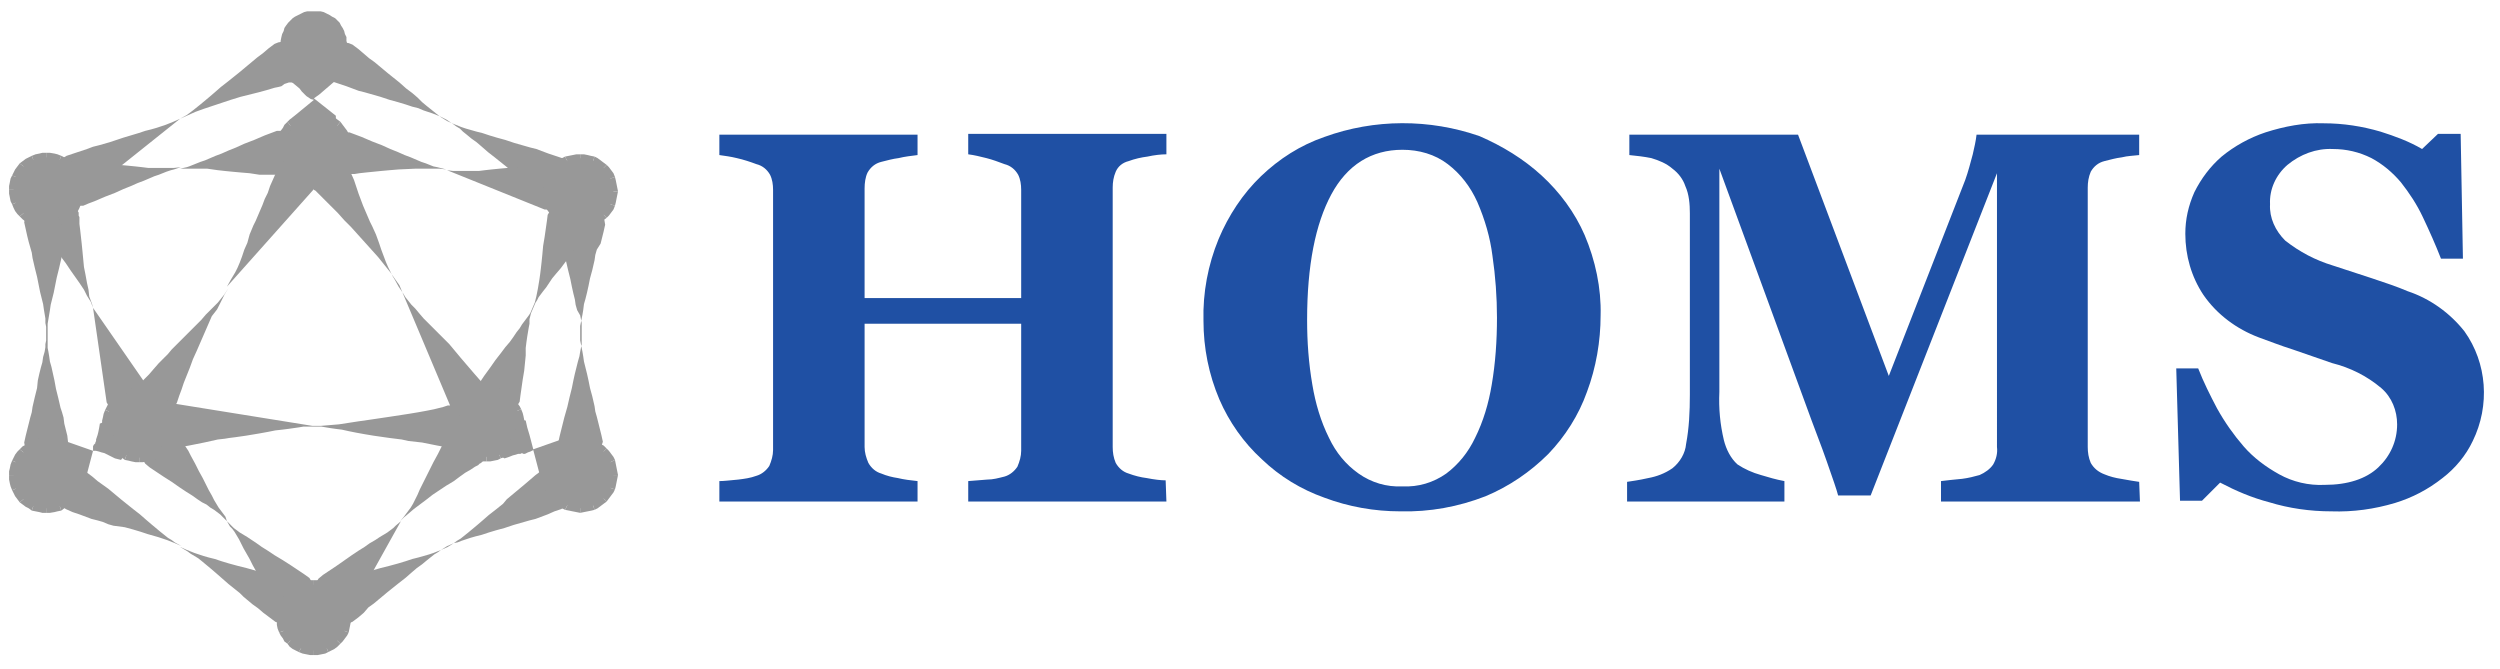 <?xml version="1.0" encoding="utf-8"?>
<!-- Generator: Adobe Illustrator 24.0.0, SVG Export Plug-In . SVG Version: 6.00 Build 0)  -->
<svg version="1.1" id="Слой_1" xmlns="http://www.w3.org/2000/svg" xmlns:xlink="http://www.w3.org/1999/xlink" x="0px" y="0px"
	 viewBox="0 0 330.5 88.4" style="enable-background:new 0 0 330.5 88.4;" xml:space="preserve">
<style type="text/css">
	.st0{fill:#1F50A4;}
	.st1{fill-rule:evenodd;clip-rule:evenodd;fill:#989898;}
</style>
<title>logo</title>
<g id="Слой_2_1_">
	<g id="Слой_1-2">
		<path class="st0" d="M154.2,66.3H128v-2.7l2.5-0.2c0.8,0,1.5-0.2,2.3-0.4c0.7-0.2,1.3-0.7,1.7-1.3c0.3-0.7,0.5-1.4,0.5-2.1V42.8
			h-20.7v16.3c0,0.7,0.2,1.4,0.5,2.1c0.4,0.7,1,1.2,1.7,1.4c0.7,0.3,1.5,0.5,2.2,0.6c0.8,0.2,1.7,0.3,2.6,0.4v2.7H95.1v-2.7
			c0.6,0,1.4-0.1,2.5-0.2c0.8-0.1,1.6-0.2,2.4-0.5c0.7-0.2,1.3-0.7,1.7-1.3c0.3-0.7,0.5-1.4,0.5-2.1V25.1c0-0.7-0.1-1.4-0.4-2
			c-0.4-0.7-1-1.2-1.8-1.4c-0.8-0.3-1.7-0.6-2.6-0.8c-0.8-0.2-1.6-0.3-2.3-0.4v-2.7h26.2v2.7c-0.8,0.1-1.7,0.2-2.5,0.4
			c-0.8,0.1-1.5,0.3-2.3,0.5c-0.8,0.2-1.4,0.7-1.8,1.4c-0.3,0.6-0.4,1.4-0.4,2.1v14.5H135V25.1c0-0.7-0.1-1.4-0.4-2
			c-0.4-0.7-1-1.2-1.8-1.4c-0.8-0.3-1.6-0.6-2.4-0.8c-0.8-0.2-1.6-0.4-2.4-0.5v-2.7h26.2v2.7c-0.7,0-1.6,0.1-2.5,0.3
			c-0.8,0.1-1.7,0.3-2.5,0.6c-0.8,0.2-1.4,0.7-1.7,1.4c-0.3,0.7-0.4,1.4-0.4,2.1v34.3c0,0.7,0.1,1.4,0.4,2.1c0.4,0.7,1,1.2,1.7,1.4
			c0.8,0.3,1.6,0.5,2.4,0.6c1,0.2,1.9,0.3,2.5,0.3L154.2,66.3z"/>
		<path class="st0" d="M203.8,23.2c2.4,2.2,4.4,4.9,5.7,7.9c1.4,3.3,2.2,7,2.1,10.6c0,3.4-0.6,6.9-1.8,10.1
			c-1.1,3.1-2.9,5.9-5.1,8.2c-2.4,2.4-5.2,4.3-8.3,5.6c-3.6,1.4-7.4,2.1-11.3,2c-3.4,0-6.8-0.6-10-1.8c-3.1-1.1-5.9-2.8-8.3-5.1
			c-2.4-2.2-4.3-4.9-5.6-7.9c-1.4-3.3-2.1-6.8-2.1-10.4c-0.1-3.7,0.6-7.4,2-10.8c1.3-3.1,3.2-6,5.6-8.3c2.4-2.3,5.2-4.1,8.4-5.2
			c6.6-2.4,13.9-2.4,20.5-0.1C198.6,19.3,201.4,21,203.8,23.2z M195,57.9c1.1-2.2,1.8-4.6,2.2-7c0.5-2.9,0.7-5.9,0.7-8.9
			c0-2.7-0.2-5.5-0.6-8.2c-0.3-2.4-1-4.8-2-7.1c-0.9-2-2.2-3.7-3.9-5c-1.7-1.3-3.8-1.9-6-1.9c-4.1,0-7.3,2-9.4,5.9
			c-2.1,3.9-3.2,9.4-3.2,16.6c0,2.9,0.2,5.7,0.7,8.6c0.4,2.4,1.1,4.8,2.2,7c0.9,1.9,2.2,3.5,3.9,4.7c1.7,1.2,3.7,1.8,5.8,1.7
			c2.1,0.1,4.1-0.5,5.8-1.7C192.8,61.4,194.1,59.8,195,57.9z"/>
		<path class="st0" d="M282.9,66.3h-26.3v-2.7c0.8-0.1,1.7-0.2,2.8-0.3c0.8-0.1,1.6-0.3,2.3-0.5c0.7-0.3,1.4-0.8,1.8-1.4
			c0.4-0.7,0.6-1.5,0.5-2.3V22.9l-16.7,42.6h-4.3c-0.2-0.8-0.7-2.2-1.5-4.5s-1.5-4-2-5.4l-12.2-33.3v29.5c-0.1,2.2,0.1,4.3,0.6,6.4
			c0.3,1.2,0.9,2.4,1.8,3.2c0.9,0.6,2,1.1,3.1,1.4c1,0.3,2,0.6,3.1,0.8v2.7h-20.8v-2.6c0.6-0.1,1.5-0.2,2.8-0.5
			c1.1-0.2,2.2-0.6,3.2-1.3c1-0.8,1.7-2,1.8-3.2c0.4-2.1,0.5-4.3,0.5-6.5v-24c0-1.2-0.1-2.5-0.6-3.6c-0.3-0.9-0.9-1.7-1.7-2.3
			c-0.8-0.7-1.8-1.1-2.8-1.4c-1-0.2-1.9-0.3-2.9-0.4v-2.7h22.3l12,31.9l10.1-25.9c0.4-1.1,0.7-2.3,1-3.4c0.2-0.9,0.4-1.7,0.5-2.6
			h21.5v2.7c-0.8,0.1-1.5,0.1-2.3,0.3c-0.8,0.1-1.5,0.3-2.3,0.5c-0.8,0.2-1.4,0.7-1.8,1.4c-0.3,0.7-0.4,1.4-0.4,2.1v34.3
			c0,0.7,0.1,1.4,0.4,2.1c0.4,0.7,1,1.2,1.8,1.5c0.7,0.3,1.5,0.5,2.2,0.6c1,0.2,1.8,0.3,2.4,0.4L282.9,66.3z"/>
		<path class="st0" d="M308.2,67.6c-2.8,0-5.6-0.4-8.2-1.2c-2.3-0.6-4.4-1.5-6.5-2.6l-2.4,2.4h-2.9l-0.5-17.5h2.9
			c0.7,1.8,1.6,3.6,2.5,5.3c1,1.8,2.2,3.5,3.5,5c1.3,1.5,2.9,2.7,4.7,3.7c1.8,1,3.9,1.5,6,1.4c3.1,0,5.5-0.8,7.1-2.3
			c1.6-1.5,2.5-3.5,2.5-5.7c0-1.8-0.7-3.6-2.1-4.8c-1.9-1.6-4.1-2.7-6.5-3.3l-5.2-1.8c-1.6-0.5-3.1-1.1-4.5-1.6
			c-2.9-1.1-5.5-3-7.3-5.6c-1.6-2.4-2.4-5.2-2.4-8.1c0-1.9,0.4-3.7,1.2-5.5c0.9-1.8,2.1-3.4,3.6-4.7c1.7-1.4,3.7-2.5,5.8-3.2
			c2.5-0.8,5.1-1.3,7.7-1.2c2.6,0,5.1,0.4,7.5,1.1c1.9,0.6,3.8,1.3,5.5,2.3l2.1-2h3l0.3,16.5h-2.9c-0.7-1.8-1.5-3.6-2.4-5.5
			c-0.8-1.7-1.8-3.2-2.9-4.6c-1.1-1.3-2.4-2.4-3.9-3.2c-1.6-0.8-3.3-1.2-5.1-1.2c-2.2-0.1-4.3,0.7-6,2.1c-1.5,1.3-2.4,3.2-2.3,5.2
			c-0.1,1.8,0.7,3.5,2,4.8c1.9,1.5,4,2.6,6.3,3.3l5.2,1.7c1.8,0.6,3.3,1.1,4.7,1.7c3,1,5.6,2.9,7.5,5.3c3,4.2,3.4,9.8,1.1,14.5
			c-0.9,1.9-2.3,3.6-4,4.9c-1.9,1.5-4,2.6-6.3,3.3C313.9,67.3,311.1,67.7,308.2,67.6z"/>
		<path class="st1" d="M38.9,10.9L38.9,10.9L38.9,10.9h-0.2h-0.2h-0.3L37.9,11l-0.3,0.1l-0.4,0.3l-0.4,0.1l-0.5,0.1l-1,0.3l-1.1,0.3
			l-1.2,0.3l-1.2,0.3l-1.3,0.4L28.1,14l-1.2,0.4l-1.1,0.4l-1.1,0.5l-0.9,0.4l0.9-0.5l0.4-0.3l0.4-0.3l0.5-0.4l0.5-0.4l0.6-0.5
			l0.6-0.5l0.7-0.6l0.8-0.7l0.9-0.7l1-0.8l0.5-0.4l0.6-0.5l0.6-0.5l0.6-0.5l0.6-0.5L34.8,7l0.7-0.6l0.8-0.6l0.5-0.2l0.6-0.1h0.5
			l0.5,0.1l0.5,0.2l0.5,0.3l0.4,0.4L40.1,7l0.2,0.5l0.1,0.6v0.6l-0.1,0.5l-0.2,0.5l-0.3,0.5l-0.4,0.4L38.9,10.9z M71.5,25.8
			l-0.8-0.6L70,24.6l-0.7-0.5l-0.7-0.5L68.1,23l-0.6-0.5l-0.6-0.5l-0.5-0.4l-1-0.8l-0.9-0.7l-0.8-0.7L63,18.8l-0.7-0.5l-0.6-0.5
			l-0.5-0.4L60.8,17l-0.5-0.3l-0.4-0.3L59,15.8l-0.8-0.4l-0.5-0.2L57.2,15l-0.6-0.2L56,14.6l-0.7-0.3l-0.8-0.2l-0.9-0.3l-1-0.3
			l-1.1-0.3l-1.2-0.4l-0.7-0.2l-0.7-0.2l-0.7-0.2L47.4,12l-0.8-0.3l-0.8-0.3l-0.9-0.3l-0.9-0.3l-0.5-0.3L43,10.2l-0.3-0.5l-0.2-0.5
			l-0.1-0.5V8.2l0.1-0.6L42.7,7l0.3-0.5l0.4-0.4l0.5-0.3l0.5-0.2L45,5.6h0.5l0.6,0.1l0.5,0.2l0.8,0.6l0.7,0.6l0.7,0.6l0.7,0.5
			l0.6,0.5l0.6,0.5l0.6,0.5l0.5,0.4l1,0.8l0.9,0.8l0.8,0.6l0.7,0.6l0.6,0.6l0.6,0.5l0.5,0.4l0.5,0.4l0.5,0.4l0.4,0.3l0.8,0.5
			l0.9,0.4l0.5,0.2l0.5,0.2l0.6,0.2l0.7,0.2l0.7,0.2l0.8,0.2l0.9,0.3l1,0.3l1.1,0.3l1.2,0.4l0.7,0.2l0.7,0.2l0.7,0.2l0.8,0.2
			l0.8,0.3l0.8,0.3l0.9,0.3l0.9,0.3l0.5,0.3l0.4,0.4l0.3,0.5l0.2,0.5l0.1,0.5v0.5l-0.1,0.5l-0.2,0.5l-0.3,0.5l-0.4,0.4l-0.5,0.3
			L73.8,26l-0.5,0.1h-0.6L72.1,26L71.5,25.8z M73.8,58.5l0.2-0.9l0.2-0.8l0.2-0.8l0.2-0.8l0.2-0.7l0.2-0.7l0.3-1.3l0.3-1.2l0.2-1
			l0.2-0.9l0.2-0.8l0.2-0.8l0.2-0.7l0.1-0.6l0.1-0.5l0.1-0.5V45v-0.9v-0.9v-0.5l-0.1-0.5l-0.1-0.5L76.3,41l-0.2-0.7L76,39.6
			l-0.2-0.8l-0.2-0.9l-0.2-1l-0.3-1.2l-0.3-1.3l-0.2-0.7L74.5,33l-0.2-0.8l-0.1-0.8l-0.2-0.8l-0.2-0.9l0.1-0.6l0.2-0.5l0.3-0.5
			l0.4-0.4l0.4-0.3l0.5-0.3l0.6-0.2l0.6-0.1l0.6,0.1l0.6,0.2l0.5,0.3l0.4,0.3l0.4,0.4l0.3,0.5l0.2,0.5l0.1,0.6l-0.2,0.9l-0.2,0.8
			l-0.2,0.8L78.9,33l-0.2,0.7l-0.1,0.7l-0.3,1.3L78,36.8l-0.2,1l-0.2,0.9l-0.2,0.8l-0.2,0.7L77.1,41L77,41.6l-0.1,0.5l-0.1,0.5
			l-0.1,0.5v0.9V45l0.1,0.5l0.1,0.5l0.1,0.5l0.1,0.6l0.1,0.7l0.2,0.8l0.2,0.8l0.2,0.9l0.2,1l0.3,1.1l0.3,1.3l0.1,0.7l0.2,0.7
			l0.2,0.8l0.2,0.8l0.2,0.8l0.2,0.9L79.5,59l-0.2,0.5L79.1,60l-0.4,0.4l-0.4,0.4L77.8,61l-0.6,0.2l-0.6,0.1l-0.6-0.1L75.6,61
			l-0.5-0.3l-0.4-0.3L74.3,60l-0.3-0.5L73.9,59L73.8,58.5z M44,77.1l0.9-0.3l0.9-0.3l0.8-0.3l0.8-0.3l0.8-0.2l0.7-0.2l0.7-0.2
			l0.7-0.2l1.2-0.3l1.1-0.3l1-0.3l0.9-0.3l0.8-0.2l0.7-0.2l0.7-0.2l0.6-0.2l0.5-0.2l0.5-0.2l0.9-0.4l0.8-0.5l0.4-0.3l0.5-0.3
			l0.5-0.4l0.5-0.4l0.6-0.5l0.6-0.5l0.7-0.6l0.8-0.7l0.9-0.7l1-0.8L67,66l0.6-0.5l0.6-0.5l0.6-0.5l0.6-0.5l0.7-0.6l0.7-0.6l0.8-0.6
			l0.5-0.2l0.6-0.1h0.6l0.5,0.1l0.5,0.2l0.5,0.3l0.4,0.4l0.3,0.5l0.2,0.5l0.1,0.6v0.5l-0.1,0.5l-0.2,0.5l-0.3,0.5l-0.4,0.4l-0.6,0.4
			l-0.9,0.3L72.4,68l-0.8,0.3l-0.8,0.3L70,68.8L69.3,69l-0.7,0.2l-0.7,0.2l-1.2,0.4l-1.1,0.3l-1,0.3l-0.9,0.3l-0.8,0.2l-0.7,0.2
			l-0.6,0.2L61,71.5l-0.5,0.2L60,71.8l-0.9,0.4l-0.8,0.5l-0.4,0.3l-0.5,0.3l-0.5,0.4l-0.5,0.4l-0.6,0.5l-0.7,0.5l-0.7,0.6l-0.8,0.7
			l-0.9,0.7l-1,0.8l-0.5,0.4l-0.6,0.5l-0.6,0.5l-0.6,0.5l-0.7,0.5L48.1,81l-0.7,0.6l-0.8,0.6l-0.5,0.2l-0.5,0.1H45l-0.5-0.1L44,82.2
			l-0.5-0.3l-0.4-0.4L42.8,81l-0.2-0.5l-0.1-0.6v-0.6l0.1-0.5l0.2-0.5l0.3-0.5l0.4-0.4L44,77.1z M11.4,62.4l0.8,0.6l0.7,0.6l0.7,0.5
			l0.7,0.5l0.6,0.5l0.6,0.5l0.6,0.5l0.5,0.4l1,0.8l0.9,0.7l0.8,0.7l0.7,0.6l0.6,0.5l0.6,0.5l0.5,0.4l0.5,0.4l0.5,0.3l0.4,0.3
			l0.9,0.5l-0.9-0.4l-0.5-0.2l-0.5-0.2l-0.6-0.2l-0.6-0.2l-0.7-0.2l-0.7-0.2l-0.9-0.3l-1-0.3l-1.1-0.3L15,69.5l-0.7-0.2L13.6,69
			l-0.7-0.2l-0.8-0.2l-0.8-0.3l-0.8-0.3l-0.9-0.3l-0.9-0.4l-0.4-0.3l-0.4-0.4l-0.3-0.5l-0.3-0.5l-0.1-0.5v-0.6l0.1-0.6l0.2-0.5
			l0.3-0.5l0.4-0.4l0.5-0.3l0.5-0.2l0.5-0.1h0.5l0.6,0.1L11.4,62.4z M23.8,72.3l0.9,0.4l0.5,0.2l0.5,0.2l0.6,0.2l0.6,0.2l0.7,0.2
			l0.8,0.2l0.9,0.3l1,0.3l1.1,0.3l1.2,0.3l0.7,0.2l0.7,0.2l0.7,0.2l0.8,0.2l0.8,0.3l0.8,0.3l0.9,0.3l0.9,0.3l0.5,0.3l0.4,0.4
			l0.3,0.5l0.2,0.5l0.1,0.5v0.6l-0.1,0.6L40.2,81l-0.3,0.5l-0.4,0.4L39,82.2l-0.5,0.2l-0.5,0.1h-0.5l-0.6-0.1l-0.5-0.2l-0.8-0.6
			L34.8,81l-0.7-0.6l-0.7-0.5l-0.6-0.5l-0.6-0.5l-0.5-0.5L31.2,78l-1-0.8l-0.8-0.7l-0.8-0.7l-0.7-0.6l-0.6-0.5l-0.6-0.5l-0.5-0.4
			l-0.5-0.3l-0.5-0.3l-0.4-0.3L23.8,72.3z M9,29.5l-0.2,0.9l-0.2,0.9L8.5,32l-0.2,0.8l-0.1,0.7l-0.1,0.7l-0.3,1.3l-0.3,1.2l-0.2,1
			l-0.2,1l-0.2,0.8l-0.2,0.8l-0.1,0.7l-0.1,0.6l-0.1,0.6l-0.1,0.6v0.5V44v0.9v0.5L6.3,46l0.1,0.5l0.1,0.6l0.1,0.7l0.2,0.7L7,49.4
			l0.2,0.9l0.2,1.1l0.3,1.2L8,53.9l0.2,0.6l0.2,0.7L8.5,56l0.2,0.8l0.2,0.8L9,58.5v0.6l-0.2,0.6l-0.3,0.5l-0.4,0.4l-0.4,0.4
			l-0.5,0.3l-0.5,0.2l-0.6,0.1l-0.6-0.1l-0.5-0.2l-0.5-0.3l-0.4-0.4l-0.3-0.4l-0.3-0.5l-0.2-0.6l-0.1-0.6l0.2-0.9l0.2-0.8L3.8,56
			L4,55.2l0.2-0.7l0.1-0.7l0.3-1.3l0.3-1.2L5,50.3l0.2-0.9l0.2-0.8l0.2-0.7l0.1-0.7l0.2-0.7L6,45.9L6,45.5L6.1,45v-0.9v-0.9L6,42.7
			L6,42.1l-0.1-0.6l-0.1-0.6l-0.1-0.7l-0.2-0.8l-0.2-0.8l-0.2-1l-0.2-1l-0.3-1.2l-0.3-1.3l-0.1-0.7l-0.2-0.7L3.8,32l-0.2-0.8
			l-0.2-0.9l-0.2-0.9l0.1-0.6l0.2-0.6l0.3-0.5l0.4-0.4l0.4-0.4L5,26.8l0.6-0.2l0.6,0l0.6,0.1l0.5,0.2l0.5,0.3l0.4,0.3l0.4,0.4
			l0.3,0.5L9,28.9L9,29.5z M23.8,15.7L23.8,15.7l-12.4,9.9l-0.5,0.2L10.2,26H9.7l-0.4-0.1l-0.5-0.2l-0.5-0.3l-0.4-0.4l-0.3-0.5
			l-0.3-0.6l-0.1-0.6v-0.5l0.1-0.5l0.2-0.5l0.3-0.5l0.5-0.4l0.5-0.3l0.9-0.3l0.9-0.3l0.9-0.3l0.8-0.3l0.8-0.2l0.7-0.2l0.7-0.2
			l0.6-0.2l1.2-0.4l1-0.3l1-0.3l0.9-0.3l0.8-0.2l0.7-0.2l0.6-0.2l0.6-0.2l0.5-0.2l0.5-0.2L23.8,15.7z"/>
		<path class="st1" d="M10,21.6l0.9,0h0.8l0.8,0h0.7l1.4,0.1l1.2,0.1l1.1,0.1l1,0.1l0.9,0.1l0.8,0.1l0.7,0h0.6h0.6H22h0.5h0.5
			l0.9-0.1L23,22.4l-0.4,0.1L22,22.7l-0.5,0.2L21,23.1l-0.6,0.2l-0.7,0.3L19,23.9l-0.8,0.3l-0.9,0.4l-1,0.4l-1.1,0.5L13.9,26
			l-0.7,0.3l-0.7,0.3l-0.8,0.3L11,27.2h-0.6l-0.6-0.1l-0.6,0l-0.5-0.3l-0.4-0.4L8,26l-0.3-0.6l-0.1-0.6v-0.6l0.1-0.5l0.2-0.5
			l0.3-0.5l0.4-0.4L9,22l0.5-0.3L10,21.6z M46.2,17.5l0.8,0.3l0.8,0.3l0.7,0.3l0.7,0.3l1.3,0.5l1.1,0.5l1,0.4l0.9,0.4l0.8,0.3
			l0.7,0.3l0.7,0.3l0.6,0.2l0.5,0.2l0.5,0.2l0.5,0.1l0.4,0.1l0.8,0.2l-0.9-0.1h-1h-1.1h-1.1l-2.2,0.1l-1.2,0.1l-1.1,0.1l-1,0.1
			l-1,0.1l-0.9,0.1L46.9,23l-0.3,0h-0.3H46l-0.2,0h-0.2h-0.1h-0.1l0,0l-0.5-0.2l-0.5-0.2l-0.5-0.2L43.5,22l-0.3-0.5L43,21l-0.1-0.5
			l0-0.6l0.2-0.5l0.2-0.5l0.3-0.4l0.4-0.4l0.5-0.3l0.5-0.2l0.6-0.1H46.2z M59.1,22.5l0.8,0.1h0.5h0.5h0.5l0.6,0h0.6h0.7l0.8-0.1
			l0.9-0.1l1-0.1l1.1-0.1l1.2-0.1l1.4-0.1l0.7,0h0.8l0.8,0l0.8,0l0.6,0.2l0.5,0.2l0.4,0.3l0.4,0.4l0.3,0.5l0.2,0.5l0.1,0.5v0.6
			l-0.2,0.5l-0.2,0.5l-0.3,0.5l-0.4,0.4l-0.5,0.3l-0.5,0.2l-0.6,0.1H72L59.1,22.5z M23.8,22.3l0.9-0.2L25,22l0.5-0.2l0.5-0.2
			l0.5-0.2l0.6-0.2l0.7-0.3l0.7-0.3l0.8-0.3l0.9-0.4l1-0.4l1.1-0.5l1.3-0.5l0.7-0.3l0.7-0.3l0.8-0.3l0.8-0.3h0.6l0.5,0.1l0.5,0.2
			l0.5,0.3l0.4,0.4l0.3,0.4l0.2,0.5l0.2,0.5v0.6L39.9,21l-0.2,0.5L39.4,22L39,22.4l-0.4,0.3L38.1,23l-0.6,0.1h-0.9l-0.8,0l-0.8,0
			h-0.7L33,22.9l-1.2-0.1l-1.1-0.1l-1-0.1l-0.9-0.1l-0.7-0.1l-0.7-0.1l-0.6,0h-0.6h-0.5h-1L23.8,22.3z"/>
		<path class="st1" d="M44.3,10.7l-0.7,0.6l-0.7,0.6l-0.7,0.6L41.5,13l2.9,2.3l0,0.6l-0.2,0.5l-0.3,0.5l-0.3,0.4l-0.4,0.4l-0.5,0.3
			l-0.5,0.2l-0.6,0.1l-0.6,0l-0.5-0.2l-0.5-0.3l-0.4-0.3l-0.3-0.4l-0.3-0.5l-0.2-0.5l-0.1-0.6l2.8-2.3l-0.4-0.1l-0.3-0.2l-0.3-0.2
			l-0.3-0.3l-0.3-0.3l-0.3-0.4L39,11.2l-0.5-0.4l0-0.6l0.2-0.6L39,9.1l0.3-0.4l0.4-0.4l0.5-0.3l0.5-0.2l0.6-0.1H42L42.5,8L43,8.3
			l0.4,0.3l0.4,0.4L44,9.6l0.2,0.5L44.3,10.7z M18.3,51l0.7-0.8l0.7-0.7l0.6-0.7L21,48l0.6-0.6l0.6-0.6l0.5-0.6l0.5-0.5l0.5-0.5
			l0.5-0.5l0.9-0.9l0.8-0.8l0.7-0.7l0.6-0.7l0.6-0.6l0.5-0.5l0.5-0.5l0.4-0.5l0.4-0.5l0.6-0.9l-0.5,0.8l-0.5,1l-0.5,1L28,41.8
			l-1,2.3L26,46.4l-0.5,1.1l-0.4,1.1l-0.4,1l-0.4,1l-0.3,0.9l-0.3,0.8l-0.1,0.3l-0.1,0.3l-0.1,0.3l-0.1,0.2l18,2.9h1.1l1.2-0.1
			l1.2-0.1l1.3-0.2l1.3-0.2l1.4-0.2l2.7-0.4l1.3-0.2l1.3-0.2l1.2-0.2l1.1-0.2l1-0.2l0.4-0.1l0.4-0.1l0.4-0.1l0.3-0.1l0.3-0.1h0.3
			l-6.7-15.9L52.3,37l-0.7-1l-0.8-1l-0.8-1l-1.8-2l-0.9-1l-0.9-1l-0.9-0.9l-0.8-0.9L44,27.5l-0.7-0.7L43,26.5l-0.3-0.3l-0.3-0.3
			l-0.3-0.3l-0.2-0.2l-0.2-0.2l-0.2-0.1L41.5,25L30,37.9l0.5-0.9l0.3-0.5l0.3-0.5l0.3-0.6l0.3-0.7l0.3-0.8l0.3-0.9l0.4-0.9L33,31
			l0.5-1.2l0.3-0.6l0.3-0.7l0.3-0.7l0.3-0.7l0.3-0.8l0.4-0.8l0.3-0.9l0.4-0.9l0.4-0.9l0.4-1l0.4-0.5l0.4-0.4l0.5-0.3l0.5-0.2
			l0.5-0.1h0.5l0.5,0.2l0.5,0.3l0.4,0.4l0.3,0.4l0.4-0.4l0.4-0.4l0.5-0.3l0.5-0.1h0.5l0.5,0.1l0.5,0.2l0.5,0.3l0.4,0.4l0.4,0.5
			l0.4,1l0.4,0.9l0.3,0.9l0.3,0.9l0.3,0.8l0.3,0.8l0.3,0.7l0.3,0.7l0.3,0.7l0.3,0.6l0.5,1.1l0.4,1.1l0.3,0.9l0.3,0.8l0.3,0.8
			l0.3,0.7l0.3,0.6l0.3,0.6l0.3,0.5l0.5,0.9l0.6,0.9l0.3,0.5l0.4,0.5l0.4,0.5l0.5,0.5l0.5,0.6l0.6,0.7l0.7,0.7l0.8,0.8l0.9,0.9
			l0.5,0.5l0.5,0.5l0.5,0.6l0.5,0.6l0.5,0.6l0.6,0.7l0.6,0.7l0.6,0.7l0.7,0.8l0.7,0.8l0.3,0.5l0.2,0.5v0.5L64.9,53l-0.2,0.5L64.4,54
			l-0.4,0.4l-0.5,0.4L63.1,55l-0.5,0.2l0.1,0.3l0.1,0.3v0.3v0.3l-0.1,0.6l-0.2,0.5l-0.3,0.5L62,58.5l-0.4,0.3l-0.5,0.3l-0.5,0.2
			h-0.6l-1.1-0.2l-1.1-0.2l-1-0.2l-1-0.2l-0.9-0.1l-0.9-0.1l-0.9-0.2L52.3,58l-0.8-0.1l-0.7-0.1l-0.7-0.1l-0.7-0.1l-1.2-0.2
			l-1.1-0.2l-1-0.2l-0.9-0.2l-0.8-0.1l-0.7-0.1l-0.6-0.1l-0.6-0.1h-1.2h-1.2l-0.6,0.1l-0.7,0.1l-0.7,0.1l-0.8,0.1l-0.9,0.1l-1,0.2
			l-1.1,0.2l-1.2,0.2l-0.6,0.1l-0.7,0.1l-0.7,0.1l-0.8,0.1L29.7,58l-0.9,0.1l-0.9,0.2L27,58.5l-1,0.2l-1,0.2l-1.1,0.2l-1.1,0.2
			L22.2,59l-0.5-0.2l-0.5-0.3l-0.4-0.4l-0.3-0.4l-0.3-0.5L20,56.8l0-0.6l0-0.5l0.1-0.4l-0.4-0.1l-0.4-0.2l-0.5-0.3l-0.4-0.4
			l-0.3-0.5L18,53.1l-0.1-0.5l0-0.5l0.1-0.5L18.3,51z"/>
		<polygon class="st1" points="10.4,28.1 10.4,28.2 10.4,28.2 10.4,28.4 10.4,28.5 10.5,28.7 10.5,29 10.5,29.3 10.5,29.6 
			10.6,30.4 10.7,31.3 10.8,32.2 10.9,33.2 11.1,35.3 11.3,36.3 11.5,37.4 11.7,38.3 11.8,39.2 12.1,40 12.2,40.3 12.3,40.7 
			19.5,51.1 19.7,51.6 19.7,52.2 19.6,52.8 19.5,53.3 19.2,53.8 18.8,54.2 18.4,54.5 17.9,54.8 17.3,55 16.8,55 16.2,55 15.7,54.8 
			15.2,54.5 14.8,54.2 14.4,53.7 14.1,53.2 12.3,40.7 12,39.9 11.5,39.1 11.1,38.3 10.5,37.4 9.3,35.7 8.7,34.8 8.1,34 7.5,33.3 
			6.9,32.5 6.4,31.9 6,31.3 5.8,31.1 5.6,30.9 5.4,30.7 5.3,30.5 5.2,30.4 5.1,30.3 5.1,30.3 5.1,30.2 4.9,29.7 4.9,29.1 4.9,28.6 
			5.1,28 5.4,27.6 5.7,27.1 6.2,26.8 6.7,26.5 7.2,26.3 7.8,26.3 8.4,26.4 8.9,26.5 9.4,26.8 9.8,27.2 10.1,27.6 		"/>
		<path class="st1" d="M77.7,30.5l-0.4,0.6l-0.4,0.6l-0.8,1.1l-0.7,1l-0.7,0.9l-0.6,0.8l-0.6,0.7l-0.5,0.6l-0.4,0.6L72.2,38
			l-0.4,0.5l-0.3,0.4l-0.3,0.4l-0.2,0.4L70.8,40l-0.3,0.7l-0.3,0.7l-0.1,0.4l-0.1,0.4L70,42.8l-0.1,0.5l-0.1,0.6l-0.1,0.6l-0.1,0.7
			l-0.1,0.8L69.5,47l-0.1,1l-0.1,1l-0.2,1.2l-0.2,1.4l-0.1,0.7l-0.1,0.8l-0.3,0.5L68,54l-0.4,0.4l-0.5,0.3l-0.5,0.2L66,54.9l-0.6,0
			l-0.5-0.2l-0.5-0.3l-0.4-0.4l-0.4-0.4l-0.3-0.5l-0.2-0.5l-0.1-0.5l0-0.6l0.2-0.6l0.4-0.6l0.4-0.6l0.8-1.1l0.7-1l0.7-0.9l0.6-0.8
			l0.6-0.7l0.5-0.7l0.4-0.6l0.4-0.5l0.3-0.5l0.3-0.4l0.3-0.4l0.3-0.4l0.2-0.3l0.3-0.7l0.3-0.7l0.1-0.4l0.1-0.4l0.1-0.5l0.1-0.5
			l0.1-0.6l0.1-0.6l0.1-0.7l0.1-0.8l0.1-0.9l0.1-1l0.1-1.1l0.2-1.2l0.2-1.4l0.1-0.7l0.1-0.8l0.3-0.5l0.3-0.4l0.4-0.4l0.5-0.3
			l0.5-0.2l0.6-0.1h0.6l0.6,0.2l0.5,0.3l0.4,0.4l0.4,0.4l0.3,0.5l0.2,0.5l0.1,0.6v0.6L77.7,30.5z M69.5,55.6l0.2,0.9l0.3,1l0.5,1.9
			l3.7-1.3l0.5,0.3l0.4,0.4l0.3,0.5l0.2,0.5l0.1,0.5V61l-0.1,0.6l-0.2,0.5L75,62.6L74.6,63l-0.5,0.3l-0.5,0.2l-0.5,0.1h-0.6L72,63.5
			l-0.5-0.2l-1-3.8l-0.2,0.1l-0.2,0.1l-0.3,0.1l-0.2,0.1l-0.2,0.1h-0.2L69,59.9l-0.2,0.1L68.5,60l-0.3,0.1l-0.4,0.1l-0.5,0.2
			l-0.6,0.2l-0.5-0.3l-0.4-0.4l-0.3-0.4L65.4,59l-0.1-0.5v-0.6l0.1-0.5l0.2-0.5l0.3-0.5l0.4-0.4l0.5-0.3l0.5-0.2l0.6-0.1h0.6
			l0.6,0.1L69.5,55.6z"/>
		<path class="st1" d="M63.6,61.2L63.6,61.2L63.6,61.2l-0.2,0.1l-0.2,0.2L63,61.6l-0.2,0.1l-0.3,0.2l-0.3,0.2l-0.7,0.4L60.8,63
			l-0.8,0.6L59,64.2l-1.8,1.2l-0.9,0.7l-0.8,0.6l-0.8,0.6L54,67.9l-0.6,0.5l-0.3,0.3l-0.2,0.2l0.5-0.6l0.3-0.4l0.3-0.4l0.3-0.4
			l0.3-0.5l0.3-0.6l0.3-0.6l0.3-0.7l0.4-0.8l0.4-0.8l0.5-1l0.5-1l0.6-1.1l0.3-0.6l0.3-0.6l0.4-0.7l0.4-0.7l0.4-0.4l0.5-0.3l0.5-0.2
			l0.5-0.1h0.5l0.5,0.1l0.5,0.2l0.5,0.3l0.4,0.4l0.3,0.5l0.2,0.5l0.1,0.5v0.5l-0.1,0.5L64,60.8L63.6,61.2z M16,60.8l-0.4-0.1
			l-0.4-0.1l-0.6-0.3l-0.4-0.2l-0.4-0.2l-0.4-0.1l-0.3-0.1l-0.4-0.1h-0.4l-1,3.8l-0.5,0.2l-0.6,0.1H9.7l-0.6-0.1l-0.5-0.2L8.2,63
			l-0.4-0.4l-0.3-0.5l-0.3-0.5l-0.1-0.6v-0.5L7.2,60l0.2-0.5L7.7,59l0.4-0.4l0.5-0.3l3.7,1.3v-0.2v-0.2v-0.2l0.1-0.2l0.2-0.2v-0.1
			l0.1-0.2v-0.2l0.1-0.3l0.1-0.3l0.1-0.4l0.1-0.5l0.1-0.6l0.5-0.2l0.6-0.1h0.6l0.6,0.1l0.5,0.2l0.5,0.3l0.4,0.4l0.3,0.5l0.2,0.5
			l0.1,0.6v0.5l-0.1,0.5L17,59.6L16.7,60l-0.4,0.4L16,60.8z M36.4,80.4L36,79.7L35.7,79l-0.4-0.7L35,77.7l-0.6-1.1l-0.5-1l-0.5-0.9
			l-0.4-0.8l-0.4-0.7l-0.4-0.7l-0.3-0.6l-0.3-0.6l-0.3-0.5L31,70.3l-0.3-0.4l-0.3-0.3L30,68.9l0.6,0.6l0.3,0.3l0.4,0.3l0.4,0.3
			l0.5,0.3l0.5,0.3l0.6,0.4l0.6,0.4l0.7,0.5l0.8,0.5l0.9,0.6l1,0.6l1.1,0.7l0.6,0.4l0.6,0.4l0.6,0.4l0.7,0.5l0.3,0.5l0.1,0.5
			l0.1,0.5v0.6l-0.1,0.6l-0.2,0.5l-0.3,0.5l-0.4,0.4L40,80.9l-0.5,0.2l-0.5,0.1h-0.6l-0.5-0.1L37.3,81l-0.5-0.3L36.4,80.4z M30,68.9
			l-0.6-0.6L29.1,68l-0.4-0.3l-0.4-0.3l-0.5-0.3l-0.5-0.4l-0.6-0.3L26.1,66l-0.7-0.5L24.6,65l-0.9-0.6l-1-0.7l-1.1-0.7l-0.6-0.4
			l-0.6-0.4l-0.6-0.4l-0.6-0.5l-0.3-0.5l-0.2-0.5l-0.1-0.5v-0.6l0.1-0.5l0.2-0.5l0.3-0.5l0.4-0.4l0.5-0.3l0.5-0.3l0.5-0.1h0.6
			l0.5,0.1l0.6,0.2l0.5,0.3l0.4,0.4l0.4,0.7l0.4,0.7l0.4,0.6l0.3,0.6l0.6,1.1l0.5,1l0.5,0.9l0.4,0.8l0.4,0.8l0.4,0.7l0.3,0.6
			l0.3,0.5l0.3,0.5l0.3,0.4l0.3,0.4l0.3,0.4L30,68.9z M53,68.9L53,68.9l-6.4,11.5l-0.4,0.4L45.6,81l-0.5,0.2l-0.5,0.1H44l-0.5-0.1
			l-0.5-0.2l-0.5-0.3l-0.4-0.4l-0.3-0.5l-0.2-0.5l-0.1-0.6V78l0.1-0.5l0.2-0.5l0.3-0.5l0.6-0.5l0.6-0.4l0.6-0.4l0.6-0.4l1-0.7l1-0.7
			l0.9-0.6l0.8-0.5l0.7-0.5l0.7-0.4l0.6-0.4l0.5-0.3l0.5-0.3l0.4-0.3l0.4-0.3l0.3-0.3L53,68.9z"/>
		<polygon class="st1" points="41.5,15.3 41.9,15.3 42.4,15.4 42.8,15.5 43.2,15.6 43.6,15.8 43.9,16 44.3,16.3 44.6,16.6 
			44.9,16.9 45.1,17.2 45.3,17.6 45.5,17.9 45.6,18.3 45.8,18.8 45.8,19.2 45.9,19.6 45.8,20.1 45.8,20.5 45.6,20.9 45.5,21.4 
			45.3,21.7 45.1,22.1 44.9,22.4 44.6,22.7 44.3,23 43.9,23.3 43.6,23.5 43.2,23.7 42.8,23.8 42.4,23.9 41.9,24 41.5,24 41,24 
			40.6,23.9 40.2,23.8 39.8,23.7 39.4,23.5 39,23.3 38.7,23 38.4,22.7 38.1,22.4 37.8,22.1 37.6,21.7 37.5,21.4 37.3,20.9 
			37.2,20.5 37.1,20.1 37.1,19.6 37.1,19.2 37.2,18.8 37.3,18.3 37.5,17.9 37.6,17.6 37.8,17.2 38.1,16.9 38.4,16.6 38.7,16.3 
			39,16 39.4,15.8 39.8,15.6 40.2,15.5 40.6,15.4 41,15.3 		"/>
		<polygon class="st1" points="41.5,15.3 41.5,14.7 42,14.7 42.5,14.8 42.9,14.9 43.4,15.1 43.2,15.6 43,16.2 42.6,16 42.2,16 
			41.9,15.9 41.5,15.9 		"/>
		<polygon class="st1" points="43.2,15.6 43.4,15.1 43.8,15.3 44.2,15.5 44.6,15.8 45,16.1 44.6,16.6 44.2,17 43.9,16.7 43.6,16.5 
			43,16.2 		"/>
		<polygon class="st1" points="44.6,16.6 45,16.1 45.3,16.5 45.6,16.9 45.9,17.3 46.1,17.7 45.5,17.9 45,18.2 44.6,17.5 44.4,17.2 
			44.2,17 		"/>
		<polygon class="st1" points="45.5,17.9 46.1,17.7 46.2,18.2 46.3,18.6 46.4,19.1 46.5,19.6 45.9,19.6 45.3,19.6 45.3,19.2 
			45.2,18.9 45,18.2 		"/>
		<polygon class="st1" points="45.9,19.6 46.5,19.6 46.4,20.1 46.3,20.6 46.2,21.1 46.1,21.6 45.5,21.4 45,21.1 45.1,20.8 
			45.2,20.4 45.3,20 45.3,19.6 		"/>
		<polygon class="st1" points="45.5,21.4 46.1,21.6 45.9,22 45.6,22.4 45.3,22.8 45,23.2 44.6,22.7 44.2,22.3 44.4,22.1 44.6,21.8 
			45,21.1 		"/>
		<polygon class="st1" points="44.6,22.7 45,23.2 44.6,23.5 44.2,23.8 43.8,24 43.4,24.2 43.2,23.7 43,23.2 43.6,22.8 43.9,22.6 
			44.2,22.3 		"/>
		<polygon class="st1" points="43.2,23.7 43.4,24.2 43,24.4 42.5,24.5 42,24.6 41.5,24.6 41.5,24 41.5,23.5 41.9,23.4 42.2,23.4 
			42.6,23.3 43,23.2 		"/>
		<polygon class="st1" points="41.5,24 41.5,24.6 41,24.6 40.5,24.5 40,24.4 39.5,24.2 39.8,23.7 40,23.2 40.7,23.4 41.1,23.4 
			41.5,23.5 		"/>
		<polygon class="st1" points="39.8,23.7 39.5,24.2 39.1,24 38.7,23.8 38.3,23.5 38,23.2 38.4,22.7 38.8,22.3 39.1,22.6 39.4,22.8 
			40,23.2 		"/>
		<polygon class="st1" points="38.4,22.7 38,23.2 37.6,22.8 37.4,22.4 37.1,22 36.9,21.6 37.5,21.4 38,21.1 38.3,21.8 38.5,22.1 
			38.8,22.3 		"/>
		<polygon class="st1" points="37.5,21.4 36.9,21.6 36.7,21.1 36.6,20.6 36.6,20.1 36.5,19.6 37.1,19.6 37.7,19.6 37.7,20 
			37.8,20.4 37.9,20.8 38,21.1 		"/>
		<polygon class="st1" points="37.1,19.6 36.5,19.6 36.6,19.1 36.6,18.6 36.7,18.2 36.9,17.7 37.5,17.9 38,18.2 37.9,18.5 
			37.8,18.9 37.7,19.2 37.7,19.6 		"/>
		<polygon class="st1" points="37.5,17.9 36.9,17.7 37.1,17.3 37.4,16.9 37.6,16.5 38,16.1 38.4,16.6 38.8,17 38.5,17.2 38.3,17.5 
			38.1,17.8 38,18.2 		"/>
		<polygon class="st1" points="38.4,16.6 38,16.1 38.3,15.8 38.7,15.5 39.1,15.3 39.5,15.1 39.8,15.6 40,16.2 39.7,16.3 39.3,16.5 
			39.1,16.7 38.8,17 		"/>
		<polygon class="st1" points="39.8,15.6 39.5,15.1 40,14.9 40.5,14.8 41,14.7 41.5,14.7 41.5,15.3 41.5,15.9 41.1,15.9 40.7,16 
			40.3,16 40,16.2 		"/>
		<polygon class="st1" points="18.4,51.8 18.9,51.8 19.3,51.9 19.7,52 20.2,52.1 20.5,52.3 20.9,52.5 21.2,52.8 21.5,53.1 
			21.8,53.4 22.1,53.7 22.3,54.1 22.5,54.4 22.6,54.9 22.7,55.3 22.8,55.7 22.8,56.2 22.8,56.6 22.7,57 22.6,57.5 22.5,57.9 
			22.3,58.2 22.1,58.6 21.8,59 21.5,59.3 21.2,59.6 20.9,59.8 20.5,60 20.2,60.2 19.7,60.3 19.3,60.5 18.9,60.5 18.4,60.5 18,60.5 
			17.6,60.5 17.1,60.3 16.7,60.2 16.4,60 16,59.8 15.7,59.6 15.3,59.3 15.1,59 14.8,58.6 14.6,58.2 14.4,57.9 14.3,57.5 14.2,57 
			14.1,56.6 14.1,56.2 14.1,55.7 14.2,55.3 14.3,54.9 14.4,54.4 14.6,54.1 14.8,53.7 15.1,53.4 15.3,53.1 15.7,52.8 16,52.5 
			16.4,52.3 16.7,52.1 17.1,52 17.6,51.9 18,51.8 		"/>
		<polygon class="st1" points="18.4,51.8 18.4,51.2 18.9,51.3 19.4,51.3 19.9,51.4 20.4,51.6 20.2,52.1 19.9,52.7 19.6,52.6 
			19.2,52.5 18.8,52.4 18.4,52.4 		"/>
		<polygon class="st1" points="20.2,52.1 20.4,51.6 20.8,51.8 21.2,52.1 21.6,52.3 21.9,52.7 21.5,53.1 21.1,53.5 20.8,53.2 
			20.6,53 19.9,52.7 		"/>
		<polygon class="st1" points="21.5,53.1 21.9,52.7 22.3,53 22.6,53.4 22.8,53.8 23,54.2 22.5,54.4 21.9,54.7 21.6,54.1 21.4,53.8 
			21.1,53.5 		"/>
		<polygon class="st1" points="22.5,54.4 23,54.2 23.2,54.7 23.3,55.2 23.4,55.6 23.4,56.2 22.8,56.2 22.2,56.2 22.2,55.8 
			22.2,55.4 21.9,54.7 		"/>
		<polygon class="st1" points="22.8,56.2 23.4,56.2 23.4,56.7 23.3,57.2 23.2,57.6 23,58.1 22.5,57.9 21.9,57.6 22.1,57.3 
			22.2,56.9 22.2,56.5 22.2,56.2 		"/>
		<polygon class="st1" points="22.5,57.9 23,58.1 22.8,58.5 22.6,58.9 22.3,59.3 21.9,59.7 21.5,59.3 21.1,58.8 21.4,58.6 
			21.6,58.3 21.9,57.6 		"/>
		<polygon class="st1" points="21.5,59.3 21.9,59.7 21.6,60 21.2,60.3 20.8,60.5 20.4,60.8 20.2,60.2 19.9,59.7 20.6,59.3 
			20.8,59.1 21.1,58.8 		"/>
		<polygon class="st1" points="20.2,60.2 20.4,60.8 19.9,60.9 19.4,61 18.9,61.1 18.4,61.1 18.4,60.5 18.4,60 18.8,59.9 19.2,59.9 
			19.6,59.8 19.9,59.7 		"/>
		<polygon class="st1" points="18.4,60.5 18.4,61.1 17.9,61.1 17.4,61 17,60.9 16.5,60.8 16.7,60.2 17,59.7 17.7,59.9 18,59.9 
			18.4,60 		"/>
		<polygon class="st1" points="16.7,60.2 16.5,60.8 16.1,60.5 15.6,60.3 15.3,60 14.9,59.7 15.3,59.3 15.8,58.8 16,59.1 16.3,59.3 
			17,59.7 		"/>
		<polygon class="st1" points="15.3,59.3 14.9,59.7 14.6,59.3 14.3,58.9 14.1,58.5 13.9,58.1 14.4,57.9 15,57.6 15.3,58.3 
			15.5,58.6 15.8,58.8 		"/>
		<polygon class="st1" points="14.4,57.9 13.9,58.1 13.7,57.6 13.6,57.2 13.5,56.7 13.5,56.2 14.1,56.2 14.7,56.2 14.7,56.5 
			14.7,56.9 14.8,57.3 15,57.6 		"/>
		<polygon class="st1" points="14.1,56.2 13.5,56.2 13.5,55.6 13.6,55.2 13.7,54.7 13.9,54.2 14.4,54.4 15,54.7 14.8,55 14.7,55.4 
			14.7,55.8 14.7,56.2 		"/>
		<polygon class="st1" points="14.4,54.4 13.9,54.2 14.1,53.8 14.3,53.4 14.6,53 14.9,52.7 15.3,53.1 15.8,53.5 15.5,53.8 15.3,54 
			15.1,54.4 15,54.7 		"/>
		<polygon class="st1" points="15.3,53.1 14.9,52.7 15.3,52.3 15.7,52.1 16.1,51.8 16.5,51.6 16.7,52.1 17,52.7 16.6,52.8 16.3,53 
			16,53.2 15.8,53.5 		"/>
		<polygon class="st1" points="16.7,52.1 16.5,51.6 17,51.4 17.4,51.3 17.9,51.3 18.4,51.2 18.4,51.8 18.4,52.4 18,52.4 17.7,52.5 
			17.3,52.6 17,52.7 		"/>
		<polygon class="st1" points="64.3,51.7 64.8,51.7 65.2,51.8 65.6,51.9 66,52 66.4,52.2 66.8,52.4 67.1,52.7 67.4,53 67.7,53.3 
			68,53.6 68.2,54 68.4,54.3 68.5,54.7 68.6,55.2 68.7,55.6 68.7,56 68.7,56.5 68.6,56.9 68.5,57.4 68.4,57.8 68.2,58.1 68,58.5 
			67.7,58.8 67.4,59.1 67.1,59.4 66.8,59.7 66.4,59.9 66,60.1 65.6,60.2 65.2,60.3 64.8,60.4 64.3,60.4 63.9,60.4 63.4,60.3 
			63,60.2 62.6,60.1 62.2,59.9 61.9,59.7 61.5,59.4 61.2,59.1 60.9,58.8 60.7,58.5 60.5,58.1 60.3,57.8 60.1,57.4 60.1,56.9 
			60,56.5 60,56 60,55.6 60.1,55.2 60.1,54.7 60.3,54.3 60.5,54 60.7,53.6 60.9,53.3 61.2,53 61.5,52.7 61.9,52.4 62.2,52.2 
			62.6,52 63,51.9 63.4,51.8 63.9,51.7 		"/>
		<polygon class="st1" points="64.3,51.7 64.3,51.1 64.8,51.1 65.3,51.2 65.8,51.3 66.2,51.5 66,52 65.8,52.6 65.5,52.4 65.1,52.4 
			64.7,52.3 64.3,52.3 		"/>
		<polygon class="st1" points="66,52 66.2,51.5 66.7,51.7 67.1,51.9 67.5,52.2 67.8,52.5 67.4,53 67,53.4 66.7,53.1 66.4,52.9 
			65.8,52.6 		"/>
		<polygon class="st1" points="67.4,53 67.8,52.5 68.2,52.9 68.4,53.3 68.7,53.7 68.9,54.1 68.4,54.3 67.8,54.6 67.5,53.9 
			67.3,53.6 67,53.4 		"/>
		<polygon class="st1" points="68.4,54.3 68.9,54.1 69.1,54.6 69.2,55 69.3,55.5 69.3,56 68.7,56 68.1,56 68.1,55.6 68.1,55.3 
			67.8,54.6 		"/>
		<polygon class="st1" points="68.7,56 69.3,56 69.3,56.5 69.2,57 69.1,57.5 68.9,58 68.4,57.8 67.8,57.5 67.9,57.2 68.1,56.8 
			68.1,56.4 68.1,56 		"/>
		<polygon class="st1" points="68.4,57.8 68.9,58 68.7,58.4 68.4,58.8 68.2,59.2 67.8,59.6 67.4,59.1 67,58.7 67.3,58.5 67.5,58.2 
			67.8,57.5 		"/>
		<polygon class="st1" points="67.4,59.1 67.8,59.6 67.5,59.9 67.1,60.2 66.7,60.4 66.2,60.6 66,60.1 65.8,59.6 66.4,59.2 66.7,59 
			67,58.7 		"/>
		<polygon class="st1" points="66,60.1 66.2,60.6 65.8,60.8 65.3,60.9 64.8,61 64.3,61 64.3,60.4 64.3,59.9 64.7,59.8 65.1,59.8 
			65.5,59.7 65.8,59.6 		"/>
		<polygon class="st1" points="64.3,60.4 64.3,61 63.8,61 63.3,60.9 62.8,60.8 62.4,60.6 62.6,60.1 62.8,59.6 63.5,59.8 63.9,59.8 
			64.3,59.9 		"/>
		<polygon class="st1" points="62.6,60.1 62.4,60.6 61.9,60.4 61.5,60.2 61.2,59.9 60.8,59.6 61.2,59.1 61.6,58.7 61.9,59 
			62.2,59.2 62.8,59.6 		"/>
		<polygon class="st1" points="61.2,59.1 60.8,59.6 60.5,59.2 60.2,58.8 60,58.4 59.8,58 60.3,57.8 60.8,57.5 61.2,58.2 61.4,58.5 
			61.6,58.7 		"/>
		<polygon class="st1" points="60.3,57.8 59.8,58 59.6,57.5 59.5,57 59.4,56.5 59.4,56 60,56 60.6,56 60.6,56.4 60.6,56.8 
			60.7,57.2 60.8,57.5 		"/>
		<polygon class="st1" points="60,56 59.4,56 59.4,55.5 59.5,55 59.6,54.6 59.8,54.1 60.3,54.3 60.8,54.6 60.7,54.9 60.6,55.3 
			60.6,55.6 60.6,56 		"/>
		<polygon class="st1" points="60.3,54.3 59.8,54.1 60,53.7 60.2,53.3 60.5,52.9 60.8,52.5 61.2,53 61.6,53.4 61.4,53.6 61.2,53.9 
			61,54.2 60.8,54.6 		"/>
		<polygon class="st1" points="61.2,53 60.8,52.5 61.2,52.2 61.5,51.9 62,51.7 62.4,51.5 62.6,52 62.8,52.6 62.5,52.7 62.2,52.9 
			61.9,53.1 61.6,53.4 		"/>
		<polygon class="st1" points="62.6,52 62.4,51.5 62.8,51.3 63.3,51.2 63.8,51.1 64.3,51.1 64.3,51.7 64.3,52.3 63.9,52.3 
			63.5,52.4 63.2,52.4 62.8,52.6 		"/>
		<polygon class="st1" points="76.7,20.9 77.1,21 77.6,21 78,21.1 78.4,21.3 78.8,21.5 79.1,21.7 79.5,21.9 79.8,22.2 80.1,22.5 
			80.3,22.9 80.5,23.2 80.7,23.6 80.9,24 81,24.4 81,24.9 81.1,25.3 81,25.8 81,26.2 80.9,26.6 80.7,27 80.5,27.4 80.3,27.8 
			80.1,28.1 79.8,28.4 79.5,28.7 79.1,29 78.8,29.2 78.4,29.3 78,29.5 77.6,29.6 77.1,29.7 76.7,29.7 76.2,29.7 75.8,29.6 
			75.4,29.5 75,29.3 74.6,29.2 74.2,29 73.9,28.7 73.6,28.4 73.3,28.1 73.1,27.8 72.8,27.4 72.7,27 72.5,26.6 72.4,26.2 72.3,25.8 
			72.3,25.3 72.3,24.9 72.4,24.4 72.5,24 72.7,23.6 72.8,23.2 73.1,22.9 73.3,22.5 73.6,22.2 73.9,21.9 74.2,21.7 74.6,21.5 
			75,21.3 75.4,21.1 75.8,21 76.2,21 		"/>
		<polygon class="st1" points="76.7,20.9 76.7,20.4 77.2,20.4 77.7,20.5 78.1,20.6 78.6,20.7 78.4,21.3 78.2,21.8 77.8,21.7 
			77.4,21.6 77.1,21.6 76.7,21.5 		"/>
		<polygon class="st1" points="78.4,21.3 78.6,20.7 79,20.9 79.4,21.2 79.8,21.5 80.2,21.8 79.8,22.2 79.4,22.6 79.1,22.4 
			78.8,22.2 78.2,21.8 		"/>
		<polygon class="st1" points="79.8,22.2 80.2,21.8 80.5,22.1 80.8,22.5 81.1,22.9 81.3,23.4 80.7,23.6 80.2,23.8 79.8,23.2 
			79.6,22.9 79.4,22.6 		"/>
		<polygon class="st1" points="80.7,23.6 81.3,23.4 81.4,23.8 81.5,24.3 81.6,24.8 81.7,25.3 81.1,25.3 80.5,25.3 80.5,24.9 
			80.4,24.5 80.2,23.8 		"/>
		<polygon class="st1" points="81.1,25.3 81.7,25.3 81.6,25.8 81.5,26.3 81.4,26.8 81.3,27.2 80.7,27 80.2,26.8 80.3,26.4 
			80.4,26.1 80.5,25.7 80.5,25.3 		"/>
		<polygon class="st1" points="80.7,27 81.3,27.2 81.1,27.7 80.8,28.1 80.5,28.5 80.2,28.8 79.8,28.4 79.4,28 79.6,27.7 79.8,27.4 
			80.2,26.8 		"/>
		<polygon class="st1" points="79.8,28.4 80.2,28.8 79.8,29.1 79.4,29.4 79,29.7 78.6,29.9 78.4,29.3 78.2,28.8 78.8,28.4 
			79.1,28.2 79.4,28 		"/>
		<polygon class="st1" points="78.4,29.3 78.6,29.9 78.2,30.1 77.7,30.2 77.2,30.3 76.7,30.3 76.7,29.7 76.7,29.1 77.1,29.1 
			77.4,29 77.8,28.9 78.2,28.8 		"/>
		<polygon class="st1" points="76.7,29.7 76.7,30.3 76.2,30.3 75.7,30.2 75.2,30.1 74.7,29.9 75,29.3 75.2,28.8 75.9,29 76.3,29.1 
			76.7,29.1 		"/>
		<polygon class="st1" points="75,29.3 74.7,29.9 74.3,29.7 73.9,29.4 73.5,29.1 73.2,28.8 73.6,28.4 74,28 74.3,28.2 74.6,28.4 
			75.2,28.8 		"/>
		<polygon class="st1" points="73.6,28.4 73.2,28.8 72.8,28.5 72.6,28.1 72.3,27.7 72.1,27.2 72.7,27 73.2,26.8 73.5,27.4 
			73.7,27.7 74,28 		"/>
		<polygon class="st1" points="72.7,27 72.1,27.2 71.9,26.8 71.8,26.3 71.8,25.8 71.7,25.3 72.3,25.3 72.9,25.3 72.9,25.7 73,26.1 
			73.1,26.4 73.2,26.8 		"/>
		<polygon class="st1" points="72.3,25.3 71.7,25.3 71.8,24.8 71.8,24.3 71.9,23.8 72.1,23.4 72.7,23.6 73.2,23.8 73.1,24.2 
			73,24.5 72.9,24.9 72.9,25.3 		"/>
		<polygon class="st1" points="72.7,23.6 72.1,23.4 72.3,23 72.6,22.5 72.8,22.1 73.2,21.8 73.6,22.2 74,22.6 73.7,22.9 73.5,23.2 
			73.4,23.5 73.2,23.8 		"/>
		<polygon class="st1" points="73.6,22.2 73.2,21.8 73.5,21.5 73.9,21.2 74.3,20.9 74.7,20.7 75,21.3 75.2,21.8 74.9,22 74.5,22.2 
			74.3,22.4 74,22.6 		"/>
		<polygon class="st1" points="75,21.3 74.7,20.7 75.2,20.6 75.7,20.5 76.2,20.4 76.7,20.4 76.7,20.9 76.7,21.5 76.3,21.6 
			75.9,21.6 75.5,21.7 75.2,21.8 		"/>
		<polygon class="st1" points="6.1,20.8 6.6,20.8 7,20.9 7.5,20.9 7.9,21.1 8.2,21.3 8.6,21.5 8.9,21.8 9.2,22 9.5,22.4 9.8,22.7 
			10,23 10.2,23.4 10.3,23.8 10.4,24.2 10.5,24.7 10.5,25.1 10.5,25.6 10.4,26 10.3,26.4 10.2,26.8 10,27.2 9.8,27.6 9.5,27.9 
			9.2,28.2 8.9,28.5 8.6,28.8 8.2,29 7.9,29.2 7.5,29.3 7,29.4 6.6,29.5 6.1,29.5 5.7,29.5 5.3,29.4 4.9,29.3 4.4,29.2 4.1,29 
			3.7,28.8 3.4,28.5 3.1,28.2 2.8,27.9 2.5,27.6 2.3,27.2 2.1,26.8 2,26.4 1.9,26 1.8,25.6 1.8,25.1 1.8,24.7 1.9,24.2 2,23.8 
			2.1,23.4 2.3,23 2.5,22.7 2.8,22.4 3.1,22 3.4,21.8 3.7,21.5 4.1,21.3 4.4,21.1 4.9,20.9 5.3,20.9 5.7,20.8 		"/>
		<polygon class="st1" points="6.1,20.8 6.1,20.2 6.6,20.2 7.2,20.3 7.6,20.4 8.1,20.6 7.9,21.1 7.6,21.6 7.3,21.5 6.9,21.4 
			6.5,21.4 6.1,21.4 		"/>
		<polygon class="st1" points="7.9,21.1 8.1,20.6 8.5,20.8 8.9,21 9.3,21.3 9.7,21.6 9.2,22 8.8,22.4 8.6,22.2 8.3,22 7.6,21.6 		
			"/>
		<polygon class="st1" points="9.2,22 9.7,21.6 10,22 10.3,22.3 10.5,22.7 10.7,23.2 10.2,23.4 9.7,23.6 9.3,23 9.1,22.7 8.8,22.4 
					"/>
		<polygon class="st1" points="10.2,23.4 10.7,23.2 10.9,23.6 11,24.1 11.1,24.6 11.1,25.1 10.5,25.1 10,25.1 9.9,24.7 9.9,24.4 
			9.7,23.6 		"/>
		<polygon class="st1" points="10.5,25.1 11.1,25.1 11.1,25.6 11,26.1 10.9,26.6 10.7,27 10.2,26.8 9.7,26.6 9.8,26.3 9.9,25.9 
			9.9,25.5 10,25.1 		"/>
		<polygon class="st1" points="10.2,26.8 10.7,27 10.5,27.5 10.3,27.9 10,28.3 9.7,28.6 9.2,28.2 8.8,27.8 9.1,27.5 9.3,27.3 
			9.7,26.6 		"/>
		<polygon class="st1" points="9.2,28.2 9.7,28.6 9.3,29 8.9,29.3 8.5,29.5 8.1,29.7 7.9,29.2 7.6,28.6 8.3,28.3 8.6,28.1 8.8,27.8 
					"/>
		<polygon class="st1" points="7.9,29.2 8.1,29.7 7.6,29.9 7.2,30 6.6,30.1 6.1,30.1 6.1,29.5 6.1,28.9 6.5,28.9 6.9,28.9 7.3,28.7 
			7.6,28.6 		"/>
		<polygon class="st1" points="6.1,29.5 6.1,30.1 5.6,30.1 5.2,30 4.7,29.9 4.2,29.7 4.4,29.2 4.7,28.6 5.4,28.9 5.7,28.9 6.1,28.9 
					"/>
		<polygon class="st1" points="4.4,29.2 4.2,29.7 3.8,29.5 3.4,29.3 3,29 2.6,28.6 3.1,28.2 3.5,27.8 3.7,28.1 4,28.3 4.7,28.6 		
			"/>
		<polygon class="st1" points="3.1,28.2 2.6,28.6 2.3,28.3 2,27.9 1.8,27.5 1.6,27 2.1,26.8 2.7,26.6 3,27.3 3.2,27.5 3.5,27.8 		
			"/>
		<polygon class="st1" points="2.1,26.8 1.6,27 1.4,26.6 1.3,26.1 1.2,25.6 1.2,25.1 1.8,25.1 2.4,25.1 2.4,25.5 2.5,25.9 2.5,26.3 
			2.7,26.6 		"/>
		<polygon class="st1" points="1.8,25.1 1.2,25.1 1.2,24.6 1.3,24.1 1.4,23.6 1.6,23.2 2.1,23.4 2.7,23.6 2.5,24 2.5,24.4 2.4,24.7 
			2.4,25.1 		"/>
		<polygon class="st1" points="2.1,23.4 1.6,23.2 1.8,22.8 2,22.4 2.3,22 2.6,21.6 3.1,22 3.5,22.4 3.2,22.7 3,23 2.8,23.3 
			2.7,23.6 		"/>
		<polygon class="st1" points="3.1,22 2.6,21.6 3,21.3 3.4,21 3.8,20.8 4.2,20.6 4.4,21.1 4.7,21.6 4.3,21.8 4,22 3.7,22.2 
			3.5,22.4 		"/>
		<polygon class="st1" points="4.4,21.1 4.2,20.6 4.7,20.4 5.2,20.3 5.6,20.2 6.1,20.2 6.1,20.8 6.1,21.4 5.7,21.4 5.4,21.4 5,21.5 
			4.7,21.6 		"/>
		<polygon class="st1" points="6.1,58.5 6.6,58.5 7,58.6 7.5,58.7 7.9,58.8 8.2,59 8.6,59.2 8.9,59.5 9.2,59.8 9.5,60.1 9.8,60.4 
			10,60.8 10.2,61.1 10.3,61.6 10.4,62 10.5,62.4 10.5,62.8 10.5,63.3 10.4,63.7 10.3,64.2 10.2,64.6 10,64.9 9.8,65.3 9.5,65.7 
			9.2,66 8.9,66.3 8.6,66.5 8.2,66.7 7.9,66.9 7.5,67 7,67.2 6.6,67.2 6.1,67.2 5.7,67.2 5.3,67.2 4.9,67 4.4,66.9 4.1,66.7 
			3.7,66.5 3.4,66.3 3.1,66 2.8,65.7 2.5,65.3 2.3,64.9 2.1,64.6 2,64.2 1.9,63.7 1.8,63.3 1.8,62.8 1.8,62.4 1.9,62 2,61.6 
			2.1,61.1 2.3,60.8 2.5,60.4 2.8,60.1 3.1,59.8 3.4,59.5 3.7,59.2 4.1,59 4.4,58.8 4.9,58.7 5.3,58.6 5.7,58.5 		"/>
		<polygon class="st1" points="6.1,58.5 6.1,57.9 6.6,57.9 7.2,58 7.6,58.1 8.1,58.3 7.9,58.8 7.6,59.4 7.3,59.3 6.9,59.2 6.5,59.1 
			6.1,59.1 		"/>
		<polygon class="st1" points="7.9,58.8 8.1,58.3 8.5,58.5 8.9,58.8 9.3,59 9.7,59.4 9.2,59.8 8.8,60.2 8.6,59.9 8.3,59.7 7.6,59.4 
					"/>
		<polygon class="st1" points="9.2,59.8 9.7,59.4 10,59.7 10.3,60.1 10.5,60.5 10.7,60.9 10.2,61.1 9.7,61.4 9.3,60.8 9.1,60.5 
			8.8,60.2 		"/>
		<polygon class="st1" points="10.2,61.1 10.7,60.9 10.9,61.4 11,61.9 11.1,62.3 11.1,62.8 10.5,62.8 10,62.8 9.9,62.5 9.9,62.1 
			9.7,61.4 		"/>
		<polygon class="st1" points="10.5,62.8 11.1,62.8 11.1,63.4 11,63.9 10.9,64.3 10.7,64.8 10.2,64.6 9.7,64.3 9.8,64 9.9,63.6 
			9.9,63.2 10,62.8 		"/>
		<polygon class="st1" points="10.2,64.6 10.7,64.8 10.5,65.2 10.3,65.6 10,66 9.7,66.4 9.2,66 8.8,65.5 9.1,65.3 9.3,65 9.7,64.3 
					"/>
		<polygon class="st1" points="9.2,66 9.7,66.4 9.3,66.7 8.9,67 8.5,67.2 8.1,67.5 7.9,66.9 7.6,66.4 8.3,66 8.6,65.8 8.8,65.5 		
			"/>
		<polygon class="st1" points="7.9,66.9 8.1,67.5 7.6,67.6 7.2,67.7 6.6,67.8 6.1,67.8 6.1,67.2 6.1,66.7 6.5,66.6 6.9,66.6 
			7.3,66.5 7.6,66.4 		"/>
		<polygon class="st1" points="6.1,67.2 6.1,67.8 5.6,67.8 5.2,67.7 4.7,67.6 4.2,67.5 4.4,66.9 4.7,66.4 5.4,66.6 5.7,66.6 
			6.1,66.7 		"/>
		<polygon class="st1" points="4.4,66.9 4.2,67.5 3.8,67.2 3.4,67 3,66.7 2.6,66.4 3.1,66 3.5,65.5 3.7,65.8 4,66 4.7,66.4 		"/>
		<polygon class="st1" points="3.1,66 2.6,66.4 2.3,66 2,65.6 1.8,65.2 1.6,64.8 2.1,64.6 2.7,64.3 3,65 3.2,65.3 3.5,65.5 		"/>
		<polygon class="st1" points="2.1,64.6 1.6,64.8 1.4,64.3 1.3,63.9 1.2,63.4 1.2,62.8 1.8,62.8 2.4,62.8 2.4,63.2 2.5,63.6 2.5,64 
			2.7,64.3 		"/>
		<polygon class="st1" points="1.8,62.8 1.2,62.8 1.2,62.3 1.3,61.9 1.4,61.4 1.6,60.9 2.1,61.1 2.7,61.4 2.5,61.7 2.5,62.1 
			2.4,62.5 2.4,62.8 		"/>
		<polygon class="st1" points="2.1,61.1 1.6,60.9 1.8,60.5 2,60.1 2.3,59.7 2.6,59.4 3.1,59.8 3.5,60.2 3.2,60.5 3,60.7 2.8,61.1 
			2.7,61.4 		"/>
		<polygon class="st1" points="3.1,59.8 2.6,59.4 3,59 3.4,58.8 3.8,58.5 4.2,58.3 4.4,58.8 4.7,59.4 4.3,59.5 4,59.7 3.7,59.9 
			3.5,60.2 		"/>
		<polygon class="st1" points="4.4,58.8 4.2,58.3 4.7,58.1 5.2,58 5.6,57.9 6.1,57.9 6.1,58.5 6.1,59.1 5.7,59.1 5.4,59.2 5,59.3 
			4.7,59.4 		"/>
		<polygon class="st1" points="76.7,58.4 77.1,58.4 77.6,58.5 78,58.6 78.4,58.8 78.8,58.9 79.1,59.1 79.5,59.4 79.8,59.7 80.1,60 
			80.3,60.3 80.5,60.7 80.7,61.1 80.9,61.5 81,61.9 81,62.3 81.1,62.8 81,63.2 81,63.7 80.9,64.1 80.7,64.5 80.5,64.9 80.3,65.2 
			80.1,65.6 79.8,65.9 79.5,66.2 79.1,66.4 78.8,66.6 78.4,66.8 78,66.9 77.6,67.1 77.1,67.1 76.7,67.2 76.2,67.1 75.8,67.1 
			75.4,66.9 75,66.8 74.6,66.6 74.2,66.4 73.9,66.2 73.6,65.9 73.3,65.6 73.1,65.2 72.8,64.9 72.7,64.5 72.5,64.1 72.4,63.7 
			72.3,63.2 72.3,62.8 72.3,62.3 72.4,61.9 72.5,61.5 72.7,61.1 72.8,60.7 73.1,60.3 73.3,60 73.6,59.7 73.9,59.4 74.2,59.1 
			74.6,58.9 75,58.8 75.4,58.6 75.8,58.5 76.2,58.4 		"/>
		<polygon class="st1" points="76.7,58.4 76.7,57.8 77.2,57.9 77.7,57.9 78.1,58 78.6,58.2 78.4,58.8 78.2,59.3 77.8,59.2 
			77.4,59.1 77.1,59 76.7,59 		"/>
		<polygon class="st1" points="78.4,58.8 78.6,58.2 79,58.4 79.4,58.7 79.8,58.9 80.2,59.3 79.8,59.7 79.4,60.1 79.1,59.8 
			78.8,59.6 78.2,59.3 		"/>
		<polygon class="st1" points="79.8,59.7 80.2,59.3 80.5,59.6 80.8,60 81.1,60.4 81.3,60.8 80.7,61.1 80.2,61.3 79.8,60.7 
			79.6,60.4 79.4,60.1 		"/>
		<polygon class="st1" points="80.7,61.1 81.3,60.8 81.4,61.3 81.5,61.8 81.6,62.3 81.7,62.8 81.1,62.8 80.5,62.8 80.5,62.4 
			80.4,62 80.2,61.3 		"/>
		<polygon class="st1" points="81.1,62.8 81.7,62.8 81.6,63.3 81.5,63.8 81.4,64.3 81.3,64.7 80.7,64.5 80.2,64.3 80.3,63.9 
			80.4,63.5 80.5,63.1 80.5,62.8 		"/>
		<polygon class="st1" points="80.7,64.5 81.3,64.7 81.1,65.1 80.8,65.5 80.5,65.9 80.2,66.3 79.8,65.9 79.4,65.4 79.6,65.2 
			79.8,64.9 80.2,64.3 		"/>
		<polygon class="st1" points="79.8,65.9 80.2,66.3 79.8,66.6 79.4,66.9 79,67.2 78.6,67.4 78.4,66.8 78.2,66.3 78.8,65.9 
			79.1,65.7 79.4,65.4 		"/>
		<polygon class="st1" points="78.4,66.8 78.6,67.4 78.2,67.5 77.7,67.6 77.2,67.7 76.7,67.8 76.7,67.2 76.7,66.6 77.1,66.6 
			77.4,66.5 77.8,66.4 78.2,66.3 		"/>
		<polygon class="st1" points="76.7,67.2 76.7,67.8 76.2,67.7 75.7,67.6 75.2,67.5 74.7,67.4 75,66.8 75.2,66.3 75.9,66.5 
			76.3,66.6 76.7,66.6 		"/>
		<polygon class="st1" points="75,66.8 74.7,67.4 74.3,67.2 73.9,66.9 73.5,66.6 73.2,66.3 73.6,65.9 74,65.4 74.3,65.7 74.6,65.9 
			75.2,66.3 		"/>
		<polygon class="st1" points="73.6,65.9 73.2,66.3 72.8,65.9 72.6,65.5 72.3,65.1 72.1,64.7 72.7,64.5 73.2,64.3 73.5,64.9 
			73.7,65.2 74,65.4 		"/>
		<polygon class="st1" points="72.7,64.5 72.1,64.7 71.9,64.2 71.8,63.8 71.8,63.3 71.7,62.8 72.3,62.8 72.9,62.8 72.9,63.1 
			73,63.5 73.1,63.9 73.2,64.3 		"/>
		<polygon class="st1" points="72.3,62.8 71.7,62.8 71.8,62.3 71.8,61.8 71.9,61.3 72.1,60.8 72.7,61.1 73.2,61.3 73.1,61.6 73,62 
			72.9,62.4 72.9,62.8 		"/>
		<polygon class="st1" points="72.7,61.1 72.1,60.8 72.3,60.4 72.6,60 72.8,59.6 73.2,59.3 73.6,59.7 74,60.1 73.7,60.4 73.5,60.6 
			73.4,61 73.2,61.3 		"/>
		<polygon class="st1" points="73.6,59.7 73.2,59.3 73.5,58.9 73.9,58.7 74.3,58.4 74.7,58.2 75,58.8 75.2,59.3 74.9,59.4 
			74.5,59.6 74.3,59.8 74,60.1 		"/>
		<polygon class="st1" points="75,58.8 74.7,58.2 75.2,58 75.7,57.9 76.2,57.9 76.7,57.8 76.7,58.4 76.7,59 76.3,59 75.9,59.1 
			75.5,59.2 75.2,59.3 		"/>
		<polygon class="st1" points="41.5,77.3 41.9,77.3 42.4,77.4 42.8,77.5 43.2,77.6 43.6,77.8 43.9,78 44.3,78.3 44.6,78.5 
			44.9,78.9 45.1,79.2 45.3,79.6 45.5,79.9 45.6,80.3 45.8,80.8 45.8,81.2 45.9,81.6 45.8,82.1 45.8,82.5 45.6,82.9 45.5,83.4 
			45.3,83.7 45.1,84.1 44.9,84.4 44.6,84.7 44.3,85 43.9,85.3 43.6,85.5 43.2,85.7 42.8,85.8 42.4,85.9 41.9,86 41.5,86 41,86 
			40.6,85.9 40.2,85.8 39.8,85.7 39.4,85.5 39,85.3 38.7,85 38.4,84.7 38.1,84.4 37.8,84.1 37.6,83.7 37.5,83.4 37.3,82.9 
			37.2,82.5 37.1,82.1 37.1,81.6 37.1,81.2 37.2,80.8 37.3,80.3 37.5,79.9 37.6,79.6 37.8,79.2 38.1,78.9 38.4,78.5 38.7,78.3 
			39,78 39.4,77.8 39.8,77.6 40.2,77.5 40.6,77.4 41,77.3 		"/>
		<polygon class="st1" points="41.5,77.3 41.5,76.7 42,76.7 42.5,76.8 42.9,76.9 43.4,77.1 43.2,77.6 43,78.2 42.6,78 42.2,77.9 
			41.9,77.9 41.5,77.9 		"/>
		<polygon class="st1" points="43.2,77.6 43.4,77.1 43.8,77.3 44.2,77.5 44.6,77.8 45,78.1 44.6,78.5 44.2,79 43.9,78.7 43.6,78.5 
			43,78.2 		"/>
		<polygon class="st1" points="44.6,78.5 45,78.1 45.3,78.5 45.6,78.8 45.9,79.3 46.1,79.7 45.5,79.9 45,80.2 44.6,79.5 44.4,79.2 
			44.2,79 		"/>
		<polygon class="st1" points="45.5,79.9 46.1,79.7 46.2,80.2 46.3,80.6 46.4,81.1 46.5,81.6 45.9,81.6 45.3,81.6 45.3,81.2 
			45.2,80.9 45,80.2 		"/>
		<polygon class="st1" points="45.9,81.6 46.5,81.6 46.4,82.1 46.3,82.6 46.2,83.1 46.1,83.6 45.5,83.4 45,83.1 45.1,82.8 
			45.2,82.4 45.3,82 45.3,81.6 		"/>
		<polygon class="st1" points="45.5,83.4 46.1,83.6 45.9,84 45.6,84.4 45.3,84.8 45,85.1 44.6,84.7 44.2,84.3 44.4,84 44.6,83.8 
			45,83.1 		"/>
		<polygon class="st1" points="44.6,84.7 45,85.1 44.6,85.5 44.2,85.8 43.8,86 43.4,86.2 43.2,85.7 43,85.1 43.6,84.8 43.9,84.6 
			44.2,84.3 		"/>
		<polygon class="st1" points="43.2,85.7 43.4,86.2 43,86.4 42.5,86.5 42,86.6 41.5,86.6 41.5,86 41.5,85.4 41.9,85.4 42.2,85.4 
			42.6,85.3 43,85.1 		"/>
		<polygon class="st1" points="41.5,86 41.5,86.6 41,86.6 40.5,86.5 40,86.4 39.5,86.2 39.8,85.7 40,85.1 40.7,85.4 41.1,85.4 
			41.5,85.4 		"/>
		<polygon class="st1" points="39.8,85.7 39.5,86.2 39.1,86 38.7,85.8 38.3,85.5 38,85.1 38.4,84.7 38.8,84.3 39.1,84.6 39.4,84.8 
			40,85.1 		"/>
		<polygon class="st1" points="38.4,84.7 38,85.1 37.6,84.8 37.4,84.4 37.1,84 36.9,83.6 37.5,83.4 38,83.1 38.3,83.8 38.5,84 
			38.8,84.3 		"/>
		<polygon class="st1" points="37.5,83.4 36.9,83.6 36.7,83.1 36.6,82.6 36.6,82.1 36.5,81.6 37.1,81.6 37.7,81.6 37.7,82 
			37.8,82.4 37.9,82.8 38,83.1 		"/>
		<polygon class="st1" points="37.1,81.6 36.5,81.6 36.6,81.1 36.6,80.6 36.7,80.2 36.9,79.7 37.5,79.9 38,80.2 37.9,80.5 
			37.8,80.9 37.7,81.2 37.7,81.6 		"/>
		<polygon class="st1" points="37.5,79.9 36.9,79.7 37.1,79.3 37.4,78.9 37.6,78.5 38,78.1 38.4,78.5 38.8,79 38.5,79.2 38.3,79.5 
			38.1,79.8 38,80.2 		"/>
		<polygon class="st1" points="38.4,78.5 38,78.1 38.3,77.8 38.7,77.5 39.1,77.3 39.5,77.1 39.8,77.6 40,78.2 39.7,78.3 39.3,78.5 
			39.1,78.7 38.8,79 		"/>
		<polygon class="st1" points="39.8,77.6 39.5,77.1 40,76.9 40.5,76.8 41,76.7 41.5,76.7 41.5,77.3 41.5,77.9 41.1,77.9 40.7,77.9 
			40.3,78 40,78.2 		"/>
		<polygon class="st1" points="41.5,1.5 41.9,1.5 42.4,1.5 42.8,1.6 43.2,1.8 43.6,2 43.9,2.2 44.3,2.4 44.6,2.7 44.9,3 45.1,3.4 
			45.3,3.7 45.5,4.1 45.6,4.5 45.8,4.9 45.8,5.4 45.9,5.8 45.8,6.3 45.8,6.7 45.6,7.1 45.5,7.5 45.3,7.9 45.1,8.3 44.9,8.6 
			44.6,8.9 44.3,9.2 43.9,9.5 43.6,9.7 43.2,9.9 42.8,10 42.4,10.1 41.9,10.2 41.5,10.2 41,10.2 40.6,10.1 40.2,10 39.8,9.9 
			39.4,9.7 39,9.5 38.7,9.2 38.4,8.9 38.1,8.6 37.8,8.3 37.6,7.9 37.5,7.5 37.3,7.1 37.2,6.7 37.1,6.3 37.1,5.8 37.1,5.4 37.2,4.9 
			37.3,4.5 37.5,4.1 37.6,3.7 37.8,3.4 38.1,3 38.4,2.7 38.7,2.4 39,2.2 39.4,2 39.8,1.8 40.2,1.6 40.6,1.5 41,1.5 		"/>
	</g>
</g>
</svg>
